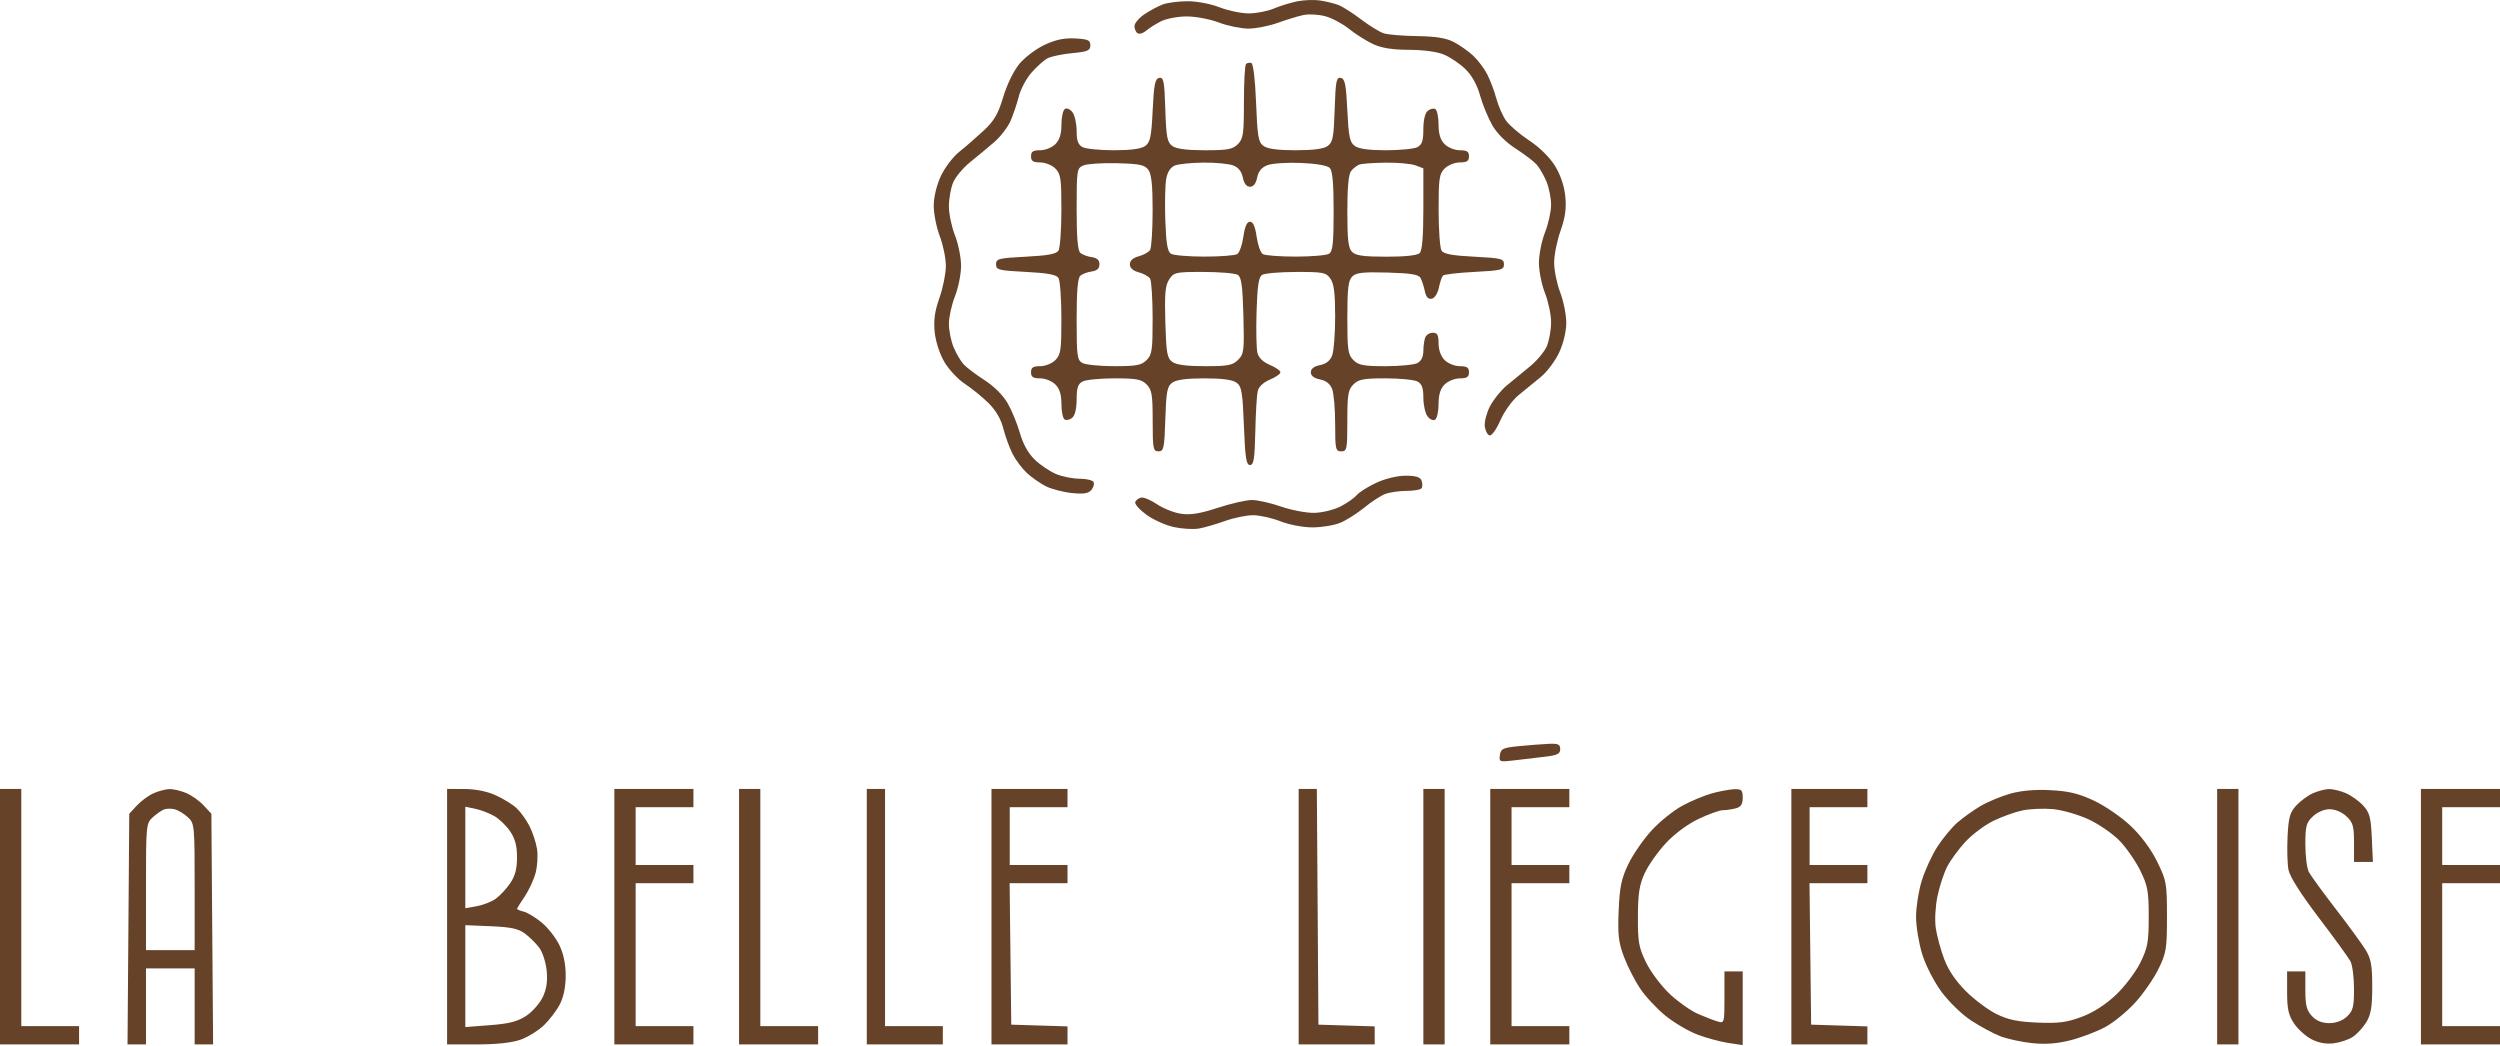 <svg width="822" height="344" viewBox="0 0 822 344" fill="none" xmlns="http://www.w3.org/2000/svg">
<path fill-rule="evenodd" clip-rule="evenodd" d="M426.5 0.44C424.3 0.887 420.827 1.961 418.782 2.828C416.737 3.694 413.041 4.403 410.569 4.403C408.097 4.403 403.791 3.503 401 2.403C398.143 1.277 393.568 0.403 390.528 0.403C387.559 0.403 383.863 0.879 382.315 1.461C380.767 2.043 378.041 3.506 376.257 4.711C374.473 5.917 373.011 7.664 373.007 8.594C373.003 9.524 373.478 10.581 374.063 10.942C374.648 11.303 375.885 10.934 376.813 10.122C377.741 9.309 379.94 7.915 381.7 7.024C383.461 6.132 387.286 5.403 390.2 5.404C393.115 5.404 397.867 6.304 400.761 7.404C403.654 8.503 408.025 9.403 410.473 9.403C412.922 9.403 417.304 8.539 420.212 7.483C423.121 6.428 426.925 5.275 428.666 4.922C430.408 4.57 433.61 4.759 435.782 5.344C437.954 5.929 441.479 7.815 443.615 9.536C445.752 11.256 449.3 13.495 451.5 14.512C454.286 15.798 457.862 16.366 463.282 16.381C468 16.394 472.528 17.014 474.782 17.954C476.827 18.807 479.981 20.937 481.791 22.689C483.921 24.751 485.632 27.818 486.643 31.388C487.502 34.421 489.319 38.844 490.682 41.216C492.193 43.848 495.173 46.822 498.329 48.846C501.173 50.671 504.27 53.021 505.212 54.07C506.153 55.118 507.616 57.633 508.462 59.657C509.308 61.682 510 65.137 510 67.334C510 69.531 509.1 73.612 508 76.403C506.9 79.194 506 83.694 506 86.403C506 89.112 506.9 93.612 508 96.403C509.1 99.194 510 103.5 510 105.972C510 108.444 509.377 111.959 508.615 113.782C507.853 115.605 505.334 118.628 503.017 120.5C500.7 122.372 497.246 125.21 495.343 126.808C493.44 128.406 490.982 131.478 489.882 133.634C488.782 135.791 488.021 138.724 488.191 140.152C488.361 141.58 489.053 142.93 489.729 143.152C490.438 143.385 491.957 141.297 493.318 138.218C494.661 135.182 497.26 131.592 499.346 129.892C501.362 128.248 504.656 125.556 506.665 123.91C508.673 122.264 511.366 118.664 512.649 115.91C514.05 112.902 514.984 109.011 514.99 106.164C514.996 103.557 514.1 99.057 513.001 96.164C511.901 93.27 511.001 88.862 511.001 86.368C511 83.874 511.948 79.149 513.106 75.868C514.673 71.428 515.072 68.526 514.664 64.514C514.314 61.079 513.082 57.453 511.265 54.514C509.551 51.74 506.178 48.422 502.799 46.186C499.711 44.142 496.289 41.213 495.195 39.677C494.102 38.141 492.663 34.866 491.999 32.399C491.335 29.933 489.979 26.337 488.987 24.409C487.995 22.481 485.904 19.717 484.342 18.267C482.779 16.817 479.925 14.813 478 13.812C475.497 12.512 472.08 11.959 466 11.873C461.325 11.806 456.375 11.396 455 10.961C453.625 10.527 450.249 8.455 447.498 6.356C444.746 4.258 441.371 2.123 439.998 1.612C438.624 1.101 435.925 0.445 434 0.155C432.075 -0.135 428.7 -0.007 426.5 0.44ZM343.429 14.76C340.64 16.072 336.916 18.891 335.152 21.024C333.29 23.277 331.071 27.836 329.857 31.901C328.189 37.488 326.903 39.705 323.478 42.901C321.118 45.102 317.501 48.245 315.44 49.886C313.379 51.527 310.641 55.127 309.356 57.886C307.951 60.903 307.016 64.792 307.01 67.642C307.004 70.249 307.9 74.749 308.999 77.642C310.099 80.536 310.999 84.944 310.999 87.438C311 89.932 310.052 94.657 308.894 97.938C307.34 102.34 306.929 105.291 307.327 109.2C307.642 112.304 308.962 116.37 310.515 119.018C311.972 121.504 315.008 124.746 317.262 126.221C319.517 127.696 323.013 130.54 325.033 132.541C327.45 134.935 329.115 137.801 329.901 140.925C330.559 143.536 331.934 147.299 332.957 149.287C333.98 151.276 336.096 154.089 337.658 155.539C339.221 156.989 342.013 158.939 343.863 159.873C345.712 160.807 349.551 161.811 352.393 162.104C356.351 162.513 357.866 162.269 358.866 161.064C359.585 160.199 359.882 159.021 359.527 158.447C359.172 157.873 357.094 157.403 354.909 157.403C352.724 157.403 349.263 156.705 347.218 155.852C345.173 154.999 342.019 152.869 340.209 151.117C338.079 149.055 336.368 145.988 335.357 142.418C334.498 139.385 332.681 134.962 331.318 132.59C329.807 129.958 326.827 126.984 323.671 124.96C320.827 123.135 317.73 120.785 316.788 119.736C315.847 118.688 314.384 116.173 313.538 114.149C312.692 112.124 312 108.669 312 106.472C312 104.275 312.9 100.194 314 97.403C315.1 94.612 316 90.112 316 87.403C316 84.694 315.1 80.194 314 77.403C312.9 74.612 312 70.306 312 67.834C312 65.362 312.623 61.847 313.385 60.024C314.147 58.201 316.673 55.178 318.998 53.306C321.324 51.434 324.9 48.456 326.945 46.688C328.991 44.92 331.398 41.77 332.295 39.688C333.191 37.606 334.411 33.985 335.005 31.64C335.598 29.295 337.477 25.79 339.179 23.852C340.882 21.913 343.225 19.816 344.387 19.192C345.549 18.569 349.2 17.798 352.5 17.481C357.641 16.986 358.5 16.617 358.5 14.903C358.5 13.205 357.745 12.863 353.5 12.639C349.897 12.449 347.083 13.041 343.429 14.76ZM409.688 21.049C409.309 21.427 409 27.061 409 33.57C409 44.07 408.775 45.628 407 47.403C405.303 49.1 403.667 49.403 396.191 49.403C390.168 49.403 386.768 48.955 385.441 47.985C383.773 46.767 383.452 45.07 383.157 35.93C382.859 26.672 382.6 25.333 381.157 25.608C379.782 25.87 379.415 27.677 379 36.247C378.578 44.964 378.198 46.791 376.559 47.987C375.251 48.941 371.886 49.403 366.243 49.403C361.637 49.403 356.998 48.937 355.934 48.368C354.485 47.592 354 46.261 354 43.059C354 40.708 353.393 37.956 352.652 36.941C351.91 35.927 350.785 35.418 350.152 35.809C349.518 36.201 349 38.519 349 40.962C349 44.07 348.4 46.003 347 47.403C345.889 48.514 343.667 49.403 342 49.403C339.667 49.403 339 49.847 339 51.403C339 52.959 339.667 53.403 342 53.403C343.667 53.403 345.889 54.292 347 55.403C348.775 57.178 348.998 58.724 348.985 69.153C348.976 75.616 348.544 81.578 348.024 82.403C347.329 83.507 344.494 84.035 337.29 84.403C328.333 84.86 327.5 85.073 327.5 86.903C327.5 88.733 328.333 88.946 337.29 89.403C344.494 89.771 347.329 90.299 348.024 91.403C348.544 92.228 348.976 98.19 348.985 104.653C348.998 115.082 348.775 116.628 347 118.403C345.889 119.514 343.667 120.403 342 120.403C339.667 120.403 339 120.847 339 122.403C339 123.959 339.667 124.403 342 124.403C343.667 124.403 345.889 125.292 347 126.403C348.4 127.803 349 129.736 349 132.844C349 135.287 349.47 137.575 350.044 137.93C350.618 138.285 351.743 138.031 352.544 137.367C353.452 136.613 354 134.335 354 131.316C354 127.552 354.431 126.243 355.934 125.438C356.998 124.869 361.723 124.403 366.434 124.403C373.667 124.403 375.311 124.714 377 126.403C378.733 128.136 379 129.736 379 138.403C379 147.577 379.158 148.403 380.909 148.403C382.646 148.403 382.849 147.449 383.159 137.821C383.452 128.734 383.774 127.038 385.441 125.821C386.761 124.857 390.141 124.403 396 124.403C401.853 124.403 405.24 124.857 406.559 125.819C408.255 127.056 408.563 128.858 409 140.069C409.41 150.588 409.771 152.903 411 152.903C412.227 152.903 412.545 150.905 412.747 141.903C412.882 135.853 413.236 129.861 413.532 128.587C413.866 127.155 415.393 125.719 417.536 124.824C419.441 124.028 421 122.938 421 122.403C421 121.868 419.441 120.778 417.536 119.982C415.315 119.054 413.846 117.639 413.445 116.041C413.101 114.669 412.972 108.547 413.16 102.437C413.421 93.922 413.85 91.106 415 90.38C415.825 89.86 420.862 89.427 426.193 89.418C435.086 89.404 436.015 89.587 437.443 91.626C438.606 93.285 439 96.436 439 104.06C439 109.677 438.557 115.437 438.017 116.86C437.359 118.589 436.033 119.646 434.017 120.05C432.04 120.445 431 121.256 431 122.403C431 123.55 432.04 124.361 434.017 124.756C436.033 125.16 437.359 126.217 438.017 127.946C438.557 129.369 439 134.554 439 139.468C439 147.736 439.149 148.403 441 148.403C442.867 148.403 443 147.736 443 138.403C443 129.736 443.267 128.136 445 126.403C446.689 124.714 448.333 124.403 455.566 124.403C460.277 124.403 465.002 124.869 466.066 125.438C467.515 126.214 468 127.545 468 130.747C468 133.098 468.607 135.85 469.348 136.865C470.09 137.879 471.215 138.388 471.848 137.997C472.482 137.605 473 135.287 473 132.844C473 129.736 473.6 127.803 475 126.403C476.111 125.292 478.333 124.403 480 124.403C482.333 124.403 483 123.959 483 122.403C483 120.847 482.333 120.403 480 120.403C478.333 120.403 476.111 119.514 475 118.403C473.762 117.165 473 115.07 473 112.903C473 110.136 472.604 109.403 471.107 109.403C470.066 109.403 468.941 110.115 468.607 110.985C468.273 111.855 468 113.864 468 115.45C468 117.277 467.291 118.712 466.066 119.368C465.002 119.937 460.277 120.403 455.566 120.403C448.333 120.403 446.689 120.092 445 118.403C443.224 116.627 443 115.07 443 104.474C443 94.857 443.311 92.235 444.605 90.941C445.908 89.638 448.101 89.389 456.249 89.619C463.94 89.837 466.474 90.254 467.084 91.403C467.522 92.228 468.149 94.17 468.476 95.719C468.885 97.652 469.597 98.435 470.746 98.213C471.722 98.025 472.702 96.517 473.094 94.596C473.465 92.784 474.081 90.987 474.463 90.602C474.845 90.218 479.509 89.678 484.829 89.403C493.667 88.946 494.5 88.731 494.5 86.903C494.5 85.073 493.667 84.86 484.71 84.403C477.506 84.035 474.671 83.507 473.976 82.403C473.456 81.578 473.024 75.616 473.015 69.153C473.002 58.724 473.225 57.178 475 55.403C476.111 54.292 478.333 53.403 480 53.403C482.333 53.403 483 52.959 483 51.403C483 49.847 482.333 49.403 480 49.403C478.333 49.403 476.111 48.514 475 47.403C473.6 46.003 473 44.07 473 40.962C473 38.519 472.53 36.231 471.956 35.876C471.382 35.521 470.257 35.775 469.456 36.439C468.548 37.193 468 39.471 468 42.49C468 46.254 467.569 47.563 466.066 48.368C465.002 48.937 460.363 49.403 455.757 49.403C450.114 49.403 446.749 48.941 445.441 47.987C443.802 46.791 443.422 44.964 443 36.247C442.585 27.677 442.218 25.87 440.843 25.608C439.4 25.333 439.141 26.672 438.843 35.93C438.548 45.07 438.227 46.767 436.559 47.985C435.239 48.949 431.859 49.403 426 49.403C420.147 49.403 416.76 48.949 415.441 47.987C413.747 46.751 413.436 44.949 413 33.817C412.699 26.136 412.077 20.924 411.438 20.712C410.853 20.519 410.066 20.671 409.688 21.049ZM377.581 55.844C378.615 57.258 378.996 60.923 378.985 69.344C378.976 75.702 378.6 81.485 378.149 82.195C377.698 82.906 376.018 83.839 374.415 84.267C372.522 84.774 371.5 85.698 371.5 86.903C371.5 88.108 372.522 89.032 374.415 89.539C376.018 89.967 377.698 90.9 378.149 91.611C378.6 92.321 378.976 98.19 378.985 104.653C378.998 115.082 378.775 116.628 377 118.403C375.311 120.092 373.667 120.403 366.434 120.403C361.723 120.403 356.998 119.937 355.934 119.368C354.17 118.424 354 117.158 354 104.99C354 95.531 354.364 91.349 355.25 90.621C355.938 90.057 357.625 89.439 359 89.249C360.718 89.011 361.5 88.277 361.5 86.903C361.5 85.529 360.718 84.795 359 84.557C357.625 84.367 355.938 83.749 355.25 83.185C354.363 82.456 354 78.262 354 68.748C354 55.791 354.076 55.306 356.25 54.386C357.488 53.863 362.474 53.54 367.331 53.668C374.754 53.866 376.389 54.213 377.581 55.844ZM405.457 54.386C407.186 55.044 408.243 56.37 408.647 58.386C409.042 60.363 409.853 61.403 411 61.403C412.147 61.403 412.958 60.363 413.353 58.386C413.769 56.308 414.818 55.039 416.728 54.304C418.253 53.718 423.19 53.388 427.7 53.571C432.685 53.773 436.411 54.413 437.2 55.203C438.133 56.136 438.5 60.17 438.5 69.489C438.5 79.945 438.208 82.661 437 83.424C436.175 83.946 431.225 84.372 426 84.372C420.775 84.372 415.91 83.998 415.189 83.541C414.468 83.084 413.562 80.503 413.177 77.806C412.699 74.468 412.004 72.903 411 72.903C409.996 72.903 409.301 74.468 408.823 77.806C408.438 80.503 407.532 83.084 406.811 83.541C406.09 83.998 401.225 84.372 396 84.372C390.775 84.372 385.825 83.946 385 83.425C383.869 82.712 383.415 79.986 383.154 72.36C382.963 66.795 383.101 60.68 383.459 58.77C383.884 56.507 384.875 54.99 386.305 54.414C387.512 53.928 391.733 53.501 395.685 53.466C399.637 53.432 404.034 53.846 405.457 54.386ZM465.435 54.378L468 55.353V68.678C468 77.709 467.613 82.39 466.8 83.203C466.031 83.972 462.105 84.403 455.871 84.403C448.361 84.403 445.785 84.045 444.571 82.832C443.321 81.582 443 78.86 443 69.523C443 61.64 443.411 57.268 444.25 56.209C444.938 55.342 446.175 54.392 447 54.097C447.825 53.802 451.733 53.525 455.685 53.482C459.637 53.439 464.024 53.842 465.435 54.378ZM407 90.38C408.171 91.119 408.572 94.059 408.83 103.785C409.135 115.31 409.004 116.399 407.08 118.323C405.288 120.115 403.779 120.403 396.191 120.403C390.169 120.403 386.768 119.955 385.441 118.986C383.751 117.751 383.456 116.067 383.163 105.943C382.89 96.531 383.132 93.85 384.436 91.86C385.965 89.527 386.538 89.404 395.773 89.418C401.123 89.427 406.175 89.859 407 90.38ZM452.5 158.754C449.75 160.036 446.855 161.864 446.067 162.817C445.279 163.77 442.883 165.443 440.742 166.534C438.602 167.626 434.747 168.568 432.175 168.626C429.604 168.684 424.686 167.758 421.246 166.568C417.806 165.377 413.476 164.403 411.624 164.403C409.771 164.403 404.71 165.561 400.378 166.977C394.56 168.878 391.405 169.387 388.313 168.925C386.011 168.581 382.47 167.175 380.444 165.801C378.419 164.426 376.066 163.437 375.214 163.603C374.363 163.768 373.486 164.441 373.267 165.099C373.048 165.757 374.721 167.637 376.985 169.277C379.249 170.917 383.313 172.733 386.016 173.313C388.719 173.893 392.408 174.104 394.215 173.783C396.022 173.462 399.879 172.345 402.788 171.301C405.696 170.257 409.841 169.403 412 169.403C414.159 169.403 418.209 170.303 421 171.403C423.897 172.545 428.432 173.403 431.569 173.403C434.591 173.403 438.703 172.718 440.705 171.882C442.707 171.045 446.25 168.8 448.577 166.894C450.904 164.987 454.005 162.971 455.469 162.415C456.933 161.858 460.099 161.403 462.506 161.403C464.913 161.403 467.135 160.994 467.444 160.493C467.753 159.993 467.732 158.868 467.396 157.993C466.959 156.853 465.471 156.406 462.143 156.413C459.395 156.419 455.459 157.374 452.5 158.754ZM499.5 245.321C494.161 245.839 493.463 246.162 493.167 248.258C492.843 250.545 492.989 250.595 498.167 249.974C501.1 249.622 505.637 249.082 508.25 248.775C512.06 248.326 513 247.838 513 246.309C513 244.743 512.331 244.433 509.25 244.571C507.188 244.664 502.8 245.001 499.5 245.321ZM0 301.403V343.403H13H26V340.403V337.403H16.5H7V298.403V259.403H3.5H0V301.403ZM50.5 260.815C48.85 261.548 46.375 263.366 45 264.855L42.5 267.562L42.216 305.483L41.931 343.403H44.966H48V330.903V318.403H56H64V330.903V343.403H67.034H70.069L69.784 305.483L69.5 267.562L67 264.854C65.625 263.364 63.052 261.528 61.282 260.774C59.512 260.02 57.037 259.421 55.782 259.442C54.527 259.464 52.15 260.081 50.5 260.815ZM147 301.403V343.403H156.874C163.216 343.403 168.313 342.851 171.121 341.86C173.525 341.012 176.996 338.875 178.834 337.11C180.672 335.346 183.036 332.233 184.088 330.193C185.316 327.81 186 324.435 186 320.759C186 316.996 185.284 313.555 183.91 310.718C182.761 308.343 180.173 305.036 178.16 303.368C176.147 301.7 173.488 300.077 172.25 299.761C171.012 299.445 170 299.03 170 298.839C170 298.648 171.124 296.835 172.498 294.81C173.873 292.785 175.49 289.297 176.093 287.058C176.696 284.819 176.91 281.239 176.568 279.103C176.226 276.967 175.103 273.573 174.071 271.561C173.039 269.549 171.138 266.918 169.847 265.715C168.556 264.512 165.475 262.609 163 261.487C160.175 260.207 156.359 259.439 152.75 259.425L147 259.403V301.403ZM202 301.403V343.403H215H228V340.403V337.403H218.5H209V313.903V290.403H218.5H228V287.403V284.403H218.5H209V274.903V265.403H218.5H228V262.403V259.403H215H202V301.403ZM243 301.403V343.403H256H269V340.403V337.403H259.5H250V298.403V259.403H246.5H243V301.403ZM285 301.403V343.403H297.5H310V340.403V337.403H300.5H291V298.403V259.403H288H285V301.403ZM326 301.403V343.403H338.5H351V340.441V337.478L341.75 337.191L332.5 336.903L332.232 313.653L331.963 290.403H341.482H351V287.403V284.403H341.5H332V274.903V265.403H341.5H351V262.403V259.403H338.5H326V301.403ZM427 301.403V343.403H439.5H452V340.441V337.478L442.75 337.191L433.5 336.903L433.238 298.153L432.977 259.403H429.988H427V301.403ZM468 301.403V343.403H471.5H475V301.403V259.403H471.5H468V301.403ZM490 301.403V343.403H503H516V340.403V337.403H506.5H497V313.903V290.403H506.5H516V287.403V284.403H506.5H497V274.903V265.403H506.5H516V262.403V259.403H503H490V301.403ZM562.892 260.852C560.358 261.551 555.931 263.404 553.053 264.971C550.176 266.537 545.644 270.201 542.982 273.113C540.321 276.025 536.9 280.994 535.382 284.155C533.117 288.868 532.547 291.613 532.216 299.403C531.878 307.358 532.164 309.836 533.973 314.641C535.162 317.796 537.567 322.504 539.317 325.102C541.068 327.7 544.82 331.707 547.656 334.007C550.492 336.307 555.235 339.096 558.196 340.203C561.156 341.311 565.698 342.535 568.289 342.924L573 343.63V331.517V319.403H570H567V327.97C567 336.388 566.961 336.526 564.75 335.863C563.513 335.493 560.602 334.369 558.283 333.367C555.963 332.364 551.807 329.432 549.047 326.85C546.287 324.268 542.786 319.624 541.268 316.529C538.831 311.561 538.513 309.791 538.545 301.403C538.574 293.821 539.021 290.942 540.759 287.144C541.957 284.527 545.088 280.073 547.718 277.248C550.611 274.14 554.87 270.983 558.5 269.258C561.8 267.688 565.4 266.398 566.5 266.39C567.6 266.382 569.513 266.104 570.75 265.773C572.424 265.324 573 264.431 573 262.286C573 259.786 572.635 259.415 570.25 259.492C568.737 259.542 565.427 260.154 562.892 260.852ZM589 301.403V343.403H601.5H614V340.441V337.478L604.75 337.191L595.5 336.903L595.232 313.653L594.963 290.403H604.482H614V287.403V284.403H604.5H595V274.903V265.403H604.5H614V262.403V259.403H601.5H589V301.403ZM661.024 260.942C658.013 261.786 653.607 263.615 651.235 265.006C648.862 266.396 645.402 268.867 643.547 270.496C641.691 272.125 638.737 275.697 636.981 278.432C635.225 281.168 632.937 286.146 631.895 289.494C630.853 292.842 630 298.194 630 301.387C630 304.58 630.905 310.122 632.011 313.702C633.159 317.421 635.884 322.743 638.367 326.115C640.798 329.417 645.088 333.571 648.106 335.544C651.073 337.484 655.383 339.806 657.684 340.703C659.985 341.6 664.721 342.626 668.21 342.984C672.67 343.44 676.443 343.149 680.921 342.002C684.424 341.104 689.515 339.159 692.234 337.679C694.954 336.199 699.356 332.605 702.018 329.693C704.679 326.781 708.127 321.812 709.678 318.651C712.278 313.355 712.5 311.996 712.5 301.382C712.5 290.417 712.344 289.544 709.266 283.293C707.243 279.182 703.972 274.775 700.525 271.515C697.496 268.65 692.088 264.935 688.508 263.26C683.493 260.913 680.22 260.121 674.249 259.81C669.171 259.545 664.612 259.935 661.024 260.942ZM729 301.403V343.403H732.5H736V301.403V259.403H732.5H729V301.403ZM760.5 260.815C758.85 261.548 756.382 263.359 755.016 264.839C752.936 267.093 752.471 268.738 752.157 274.975C751.95 279.069 752.078 284.007 752.442 285.946C752.865 288.199 756.457 293.884 762.388 301.688C767.495 308.406 772.196 314.886 772.836 316.087C773.476 317.289 774 321.373 774 325.163C774 331.074 773.671 332.364 771.686 334.229C770.216 335.609 768.089 336.403 765.86 336.403C763.483 336.403 761.646 335.656 760.174 334.089C758.426 332.227 758 330.563 758 325.589V319.403H755H752V326.255C752 331.714 752.461 333.798 754.27 336.505C755.518 338.374 758.106 340.714 760.02 341.705C762.293 342.882 764.814 343.347 767.288 343.045C769.372 342.791 772.206 341.843 773.586 340.939C774.966 340.034 776.972 337.856 778.044 336.099C779.572 333.593 779.993 331.068 779.993 324.403C779.993 317.493 779.594 315.248 777.863 312.403C776.692 310.478 772.262 304.403 768.018 298.903C763.774 293.403 759.784 287.92 759.151 286.719C758.518 285.517 758 281.433 758 277.643C758 271.591 758.304 270.466 760.492 268.411C761.968 267.024 764.214 266.07 766 266.07C767.786 266.07 770.032 267.024 771.508 268.411C773.655 270.427 774 271.628 774 277.077V283.403H777.106H780.212L779.852 275.479C779.544 268.703 779.131 267.164 776.996 264.85C775.623 263.363 773.052 261.528 771.282 260.774C769.512 260.02 767.037 259.421 765.782 259.442C764.527 259.464 762.15 260.081 760.5 260.815ZM796 301.403V343.403H809H822V340.403V337.403H812.5H803V313.903V290.403H812.5H822V287.403V284.403H812.5H803V274.903V265.403H812.5H822V262.403V259.403H809H796V301.403ZM61.75 268.692C63.945 270.702 64 271.257 64 291.577V312.403H56H48V291.577C48 271.254 48.054 270.702 50.25 268.705C51.487 267.579 53.175 266.415 54 266.119C54.825 265.823 56.4 265.818 57.5 266.107C58.6 266.396 60.513 267.56 61.75 268.692ZM162.497 268.306C164.145 269.244 166.507 271.516 167.747 273.355C169.367 275.76 170 278.16 170 281.903C170 285.654 169.372 288.031 167.75 290.413C166.512 292.231 164.375 294.525 163 295.509C161.625 296.494 158.813 297.598 156.75 297.962L153 298.626V281.935V265.244L156.25 265.923C158.037 266.296 160.848 267.368 162.497 268.306ZM686.659 269.374C690.046 270.935 694.645 274.096 696.879 276.398C699.113 278.7 702.192 283.131 703.721 286.243C706.168 291.226 706.5 293.039 706.5 301.403C706.5 309.746 706.165 311.586 703.745 316.512C702.23 319.598 698.619 324.365 695.72 327.107C692.304 330.337 688.347 332.88 684.475 334.332C679.602 336.16 676.932 336.511 670 336.233C663.503 335.973 660.322 335.317 656.5 333.447C653.75 332.102 649.207 328.716 646.404 325.921C643.034 322.562 640.609 318.975 639.247 315.333C638.113 312.303 636.876 307.758 636.497 305.233C636.104 302.612 636.329 298.123 637.02 294.772C637.686 291.544 639.111 287.171 640.187 285.054C641.262 282.936 643.959 279.233 646.18 276.824C648.4 274.415 652.551 271.302 655.404 269.906C658.257 268.511 662.595 266.957 665.045 266.454C667.495 265.951 671.975 265.764 675 266.038C678.025 266.312 683.271 267.813 686.659 269.374ZM172.616 306.965C174.134 308.099 176.255 310.203 177.328 311.64C178.401 313.078 179.493 316.474 179.753 319.188C180.086 322.646 179.698 325.237 178.457 327.851C177.484 329.903 175.036 332.674 173.017 334.01C170.203 335.873 167.442 336.586 161.174 337.069L153 337.699V320.949V304.198L161.427 304.55C168.005 304.826 170.461 305.356 172.616 306.965Z" fill="#664228"/>
</svg>
